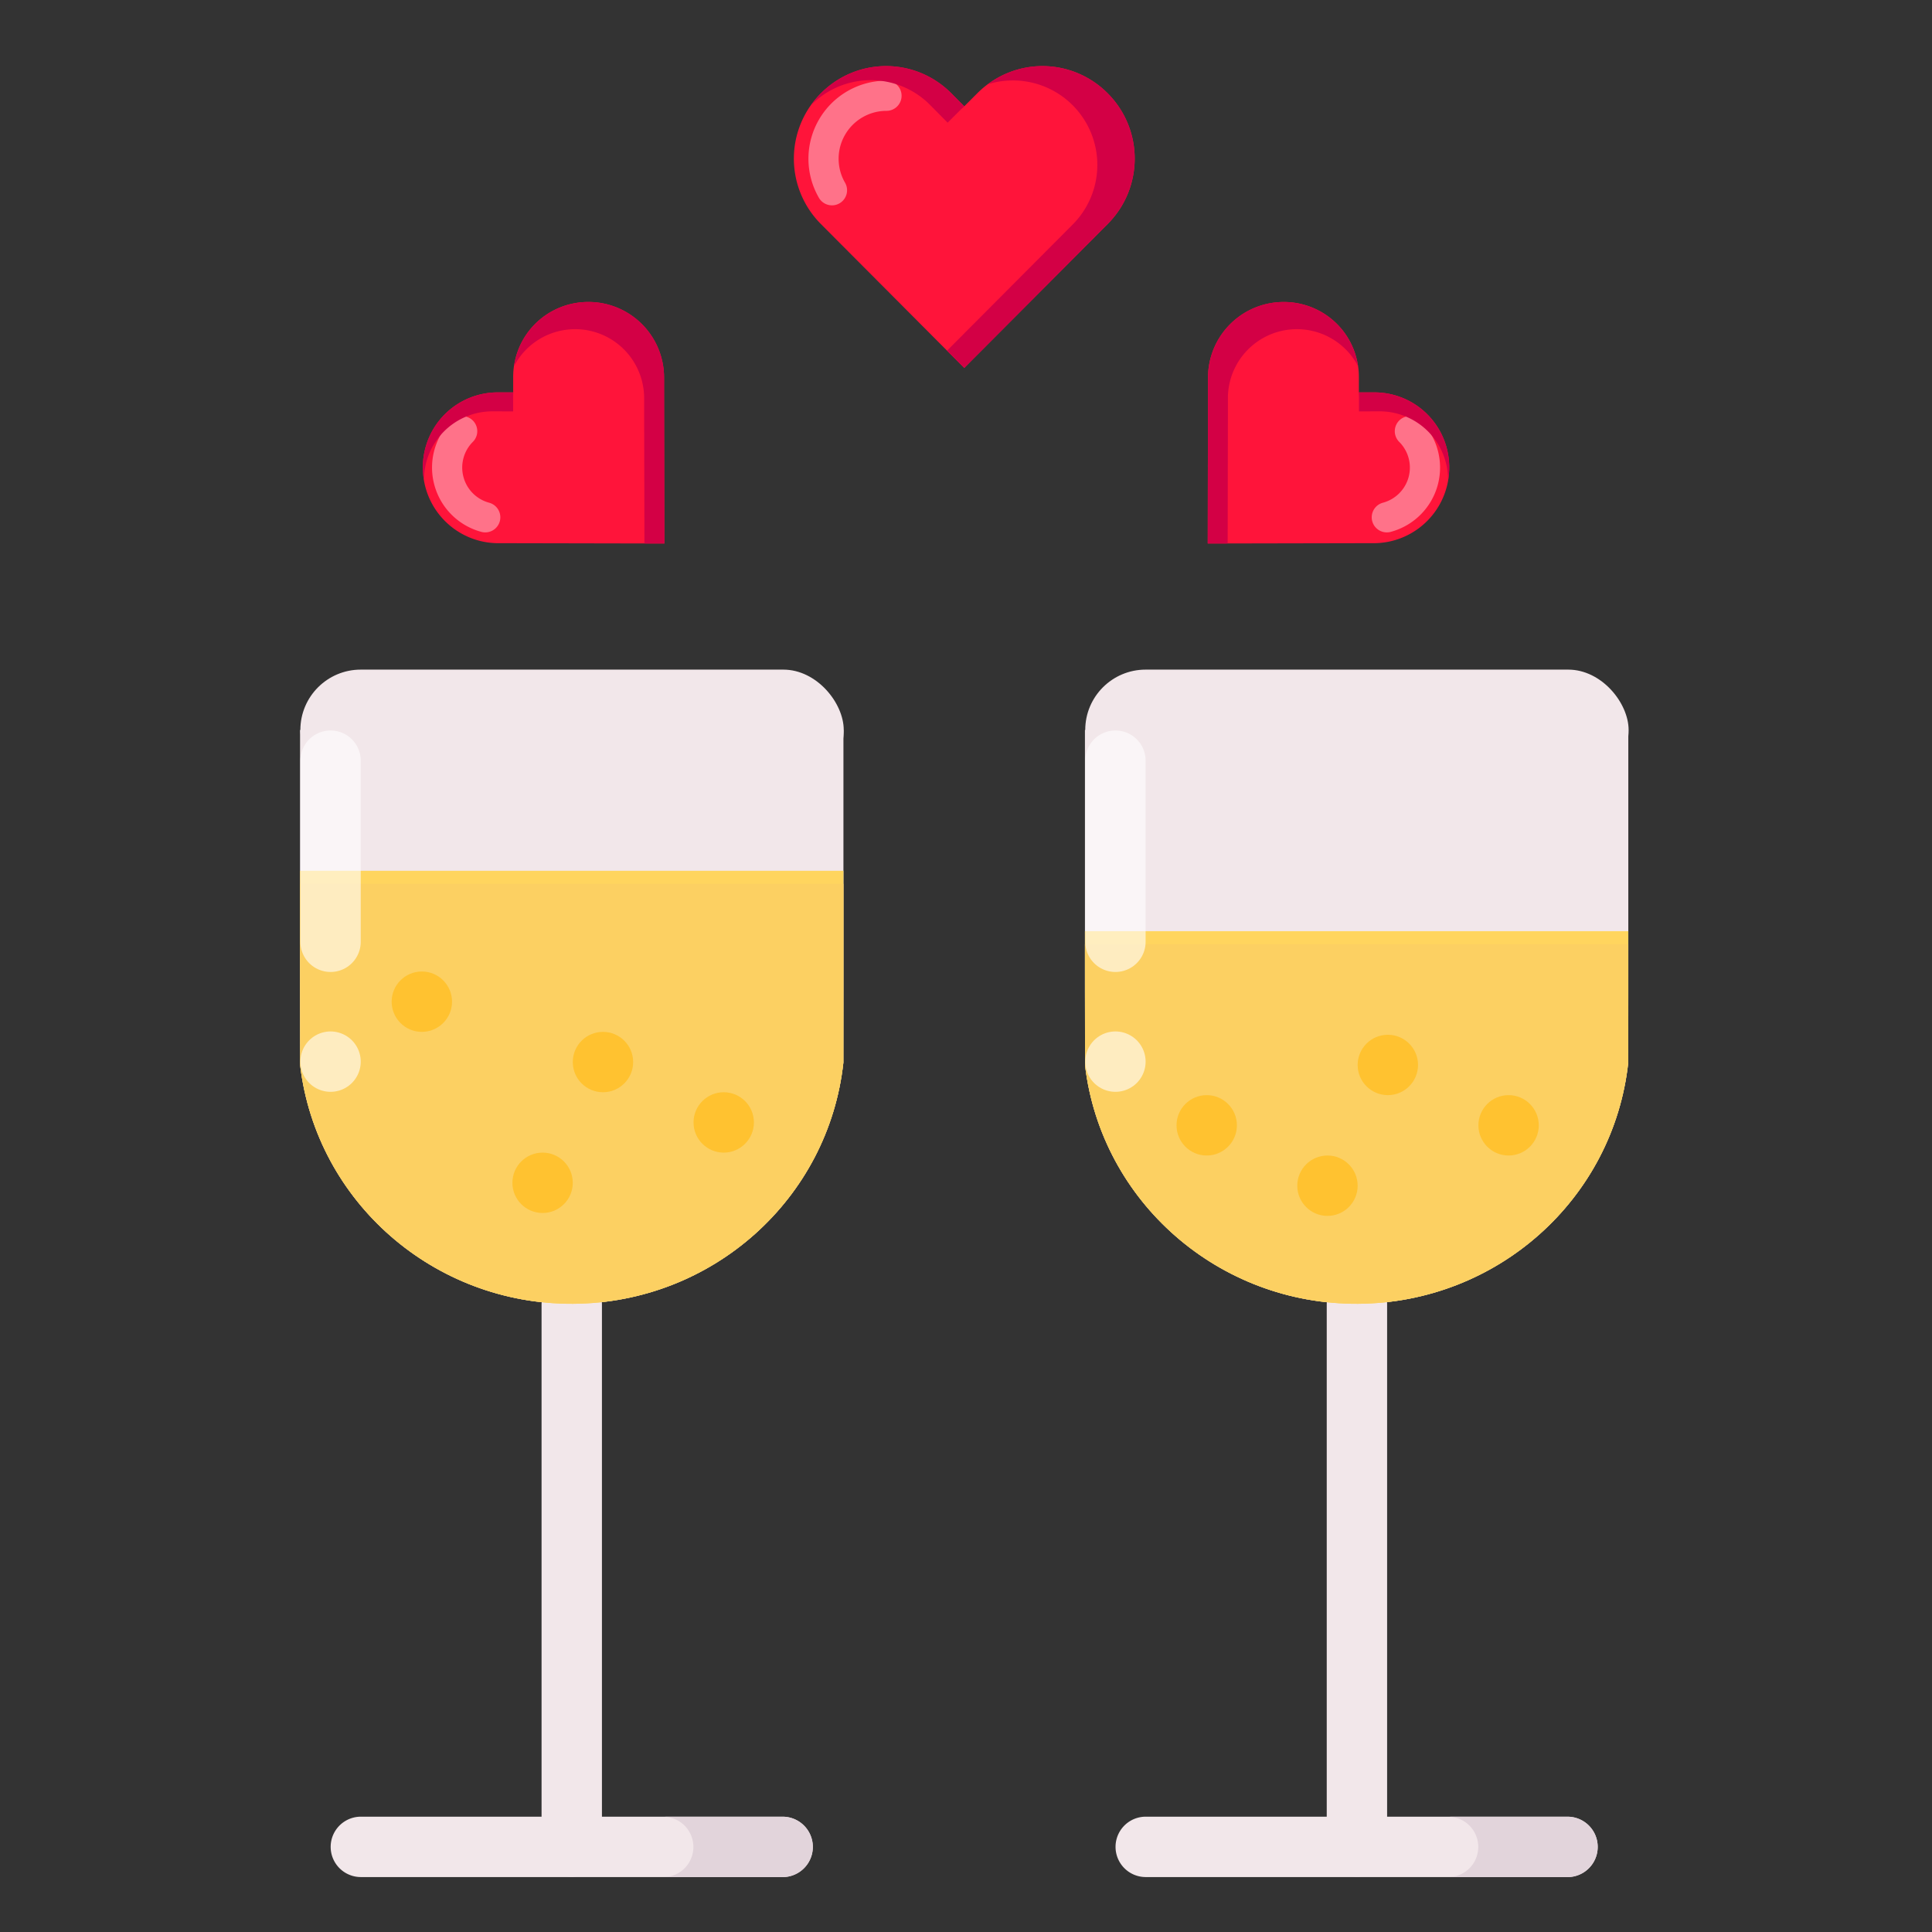 <svg xmlns="http://www.w3.org/2000/svg" width="64" height="64" id="champagne"><rect width="100%" height="100%" fill="#333333" stroke="none"/><g transform="translate(2513.95 -7662.542) scale(2)"><path fill="#ff143a" fill-rule="evenodd" d="M-1249.971 3839.017c.001.692.56 1.25 1.251 1.251h.25l2.499.005-.005-2.498v-.25a1.252 1.252 0 0 0-1.252-1.252 1.24 1.24 0 0 0-1.247 1.247v.25h-.25a1.24 1.24 0 0 0-1.246 1.247z"></path><path fill="none" stroke="#fff" stroke-linecap="round" stroke-linejoin="round" stroke-width=".5" d="M-1248.938 3839.839a.852.852 0 0 1-.602-.603.852.852 0 0 1 .22-.823" opacity=".4"></path><path fill="#d30045" fill-rule="evenodd" d="M-1249.608 3838.133a1.24 1.24 0 0 0-.344 1.094v-.005a1.133 1.133 0 0 1 1.138-1.138l.338.001v-.228c0-.03.001-.058.003-.087h-.251a1.24 1.24 0 0 0-.884.363zm1.496-1.496a1.238 1.238 0 0 0-.348.696 1.143 1.143 0 0 1 2.154.528v.228l.005 2.184h.33l-.005-2.498v-.25a1.252 1.252 0 0 0-2.136-.888z"></path><path fill="#ff143a" fill-rule="evenodd" d="M-1232.971 3839.017a1.252 1.252 0 0 1-1.252 1.251h-.25l-2.498.005.004-2.498v-.25c.002-.692.56-1.25 1.252-1.252a1.24 1.24 0 0 1 1.247 1.247v.25h.25a1.24 1.24 0 0 1 1.247 1.247z"></path><path fill="none" stroke="#fff" stroke-linecap="round" stroke-linejoin="round" stroke-width=".5" d="M-1234.005 3839.839a.852.852 0 0 0 .603-.603.852.852 0 0 0-.221-.823" opacity=".4"></path><path fill="#d30045" fill-rule="evenodd" d="M-1233.335 3838.133a1.24 1.24 0 0 1 .344 1.094v-.005a1.133 1.133 0 0 0-1.138-1.138l-.337.001v-.228c0-.03-.002-.058-.004-.087h.252c.346-.001.658.137.883.363zm-1.496-1.496c.184.184.308.425.348.696a1.143 1.143 0 0 0-2.154.528v.228l-.004 2.184h-.33l.004-2.498.001-.25a1.252 1.252 0 0 1 2.135-.888z"></path><path fill="#f2e7ea" fill-rule="evenodd" style="line-height:normal;text-indent:0;text-align:start;text-decoration-line:none;text-decoration-style:solid;text-decoration-color:#000;text-transform:none;block-progression:tb;white-space:normal;isolation:auto;mix-blend-mode:normal;solid-color:#000;solid-opacity:1" d="M-1250.998 3861.361a.5.5 0 1 0 0 1h6.986a.5.5 0 1 0 0-1h-6.986z" color="#000" font-family="sans-serif" font-weight="400" overflow="visible"></path><path fill="none" stroke="#f2e7ea" stroke-linecap="round" stroke-linejoin="round" d="M-1247.505 3852.869v8.987"></path><path fill="#f2e7ea" d="M-1243.006 3848.87c-.246 2.264-2.173 3.983-4.477 3.996-2.303.013-4.249-1.686-4.52-3.946l-.002-1.226v-4.332h9v4.332z"></path><path fill="#ffd55e" d="M-1243.006 3848.87c-.246 2.264-2.173 3.983-4.477 3.996-2.303.013-4.249-1.686-4.52-3.946l-.002-3.226h9z"></path><path fill="#fcd062" d="M-1243.006 3848.87c-.246 2.264-2.173 3.983-4.477 3.996-2.303.013-4.249-1.686-4.52-3.946l-.002-1.226v-1.784h9v1.784z"></path><circle cx="-1249.988" cy="3847.862" r=".5" fill="#ffc230"></circle><circle cx="-1247.988" cy="3850.862" r=".5" fill="#ffc230"></circle><circle cx="-1246.988" cy="3848.862" r=".5" fill="#ffc230"></circle><circle cx="-1244.988" cy="3849.862" r=".5" fill="#ffc230"></circle><rect width="9" height="2" x="-1252" y="3842.362" fill="#f2e7ea" rx="1" ry="1"></rect><path fill="#e2d4db" fill-rule="evenodd" style="line-height:normal;text-indent:0;text-align:start;text-decoration-line:none;text-decoration-style:solid;text-decoration-color:#000;text-transform:none;block-progression:tb;white-space:normal;isolation:auto;mix-blend-mode:normal;solid-color:#000;solid-opacity:1" d="M-1245.973 2841a.5.5 0 0 1-.035 1h1.996a.5.5 0 1 0 0-1h-1.96z" color="#000" font-family="sans-serif" font-weight="400" overflow="visible" transform="translate(0 1020.362)"></path><path fill="none" stroke="#fff" stroke-linecap="round" stroke-linejoin="round" d="M-1251.5 3843.87v3m0 1.985h0" opacity=".6"></path><path fill="#ff143a" fill-rule="evenodd" d="M-1243.378 3832.816a1.533 1.533 0 0 0 0 2.166l.216.217 2.158 2.166 2.159-2.166.216-.217c.598-.6.598-1.566 0-2.166-.598-.6-1.56-.6-2.159 0l-.216.216-.215-.216c-.598-.6-1.561-.6-2.159 0z"></path><path fill="none" stroke="#fff" stroke-linecap="round" stroke-linejoin="round" stroke-width=".5" d="M-1243.195 3834.422a1.043 1.043 0 0 1 0-1.043 1.043 1.043 0 0 1 .903-.522" opacity=".4"></path><path fill="#d30045" fill-rule="evenodd" d="M-1242.299 3832.365a1.518 1.518 0 0 0-1.244.65l.004-.005a1.386 1.386 0 0 1 1.97 0l.29.293.198-.198c.025-.025.052-.048.078-.071l-.216-.219c-.3-.3-.69-.45-1.08-.45zm2.59 0c-.318 0-.635.102-.904.301a1.399 1.399 0 0 1 1.408 2.321l-.197.198-1.887 1.894.285.286 2.159-2.167.215-.216a1.533 1.533 0 0 0-1.079-2.617z"></path><path fill="#f2e7ea" fill-rule="evenodd" d="M-1237.998 3861.361a.5.5 0 1 0 0 1h6.986a.5.5 0 1 0 0-1h-6.986z" color="#000" font-family="sans-serif" font-weight="400" overflow="visible" style="line-height:normal;text-indent:0;text-align:start;text-decoration-line:none;text-decoration-style:solid;text-decoration-color:#000;text-transform:none;block-progression:tb;white-space:normal;isolation:auto;mix-blend-mode:normal;solid-color:#000;solid-opacity:1"></path><path fill="none" stroke="#f2e7ea" stroke-linecap="round" stroke-linejoin="round" d="M-1234.5 3852.868v8.987"></path><path fill="#f2e7ea" d="M-1230.006 3848.87c-.246 2.264-2.173 3.983-4.477 3.996-2.303.013-4.249-1.686-4.52-3.946l-.002-1.226v-4.332h9v4.332z"></path><path fill="#ffd55e" d="M-1230.006 3848.87c-.246 2.264-2.173 3.983-4.477 3.996-2.303.013-4.249-1.686-4.52-3.946l-.002-2.226h9z"></path><path fill="#fcd062" d="M-1230.006 3848.87c-.246 2.264-2.173 3.983-4.477 3.996-2.303.013-4.249-1.686-4.52-3.946l-.002-1.226v-.784h9v.784z"></path><path fill="#e2d4db" fill-rule="evenodd" style="line-height:normal;text-indent:0;text-align:start;text-decoration-line:none;text-decoration-style:solid;text-decoration-color:#000;text-transform:none;block-progression:tb;white-space:normal;isolation:auto;mix-blend-mode:normal;solid-color:#000;solid-opacity:1" d="M-1232.973 2841a.5.5 0 0 1-.035 1h1.996a.5.5 0 1 0 0-1h-1.96z" color="#000" font-family="sans-serif" font-weight="400" overflow="visible" transform="translate(0 1020.362)"></path><circle cx="-1236.988" cy="3849.91" r=".5" fill="#ffc230"></circle><circle cx="-1234.988" cy="3850.91" r=".5" fill="#ffc230"></circle><circle cx="-1233.988" cy="3848.91" r=".5" fill="#ffc230"></circle><circle cx="-1231.988" cy="3849.91" r=".5" fill="#ffc230"></circle><rect width="9" height="2" x="-1239" y="3842.362" fill="#f2e7ea" rx="1" ry="1"></rect><path fill="none" stroke="#fff" stroke-linecap="round" stroke-linejoin="round" d="M-1238.5 3843.87v3m0 1.985h0" opacity=".6"></path></g></svg>